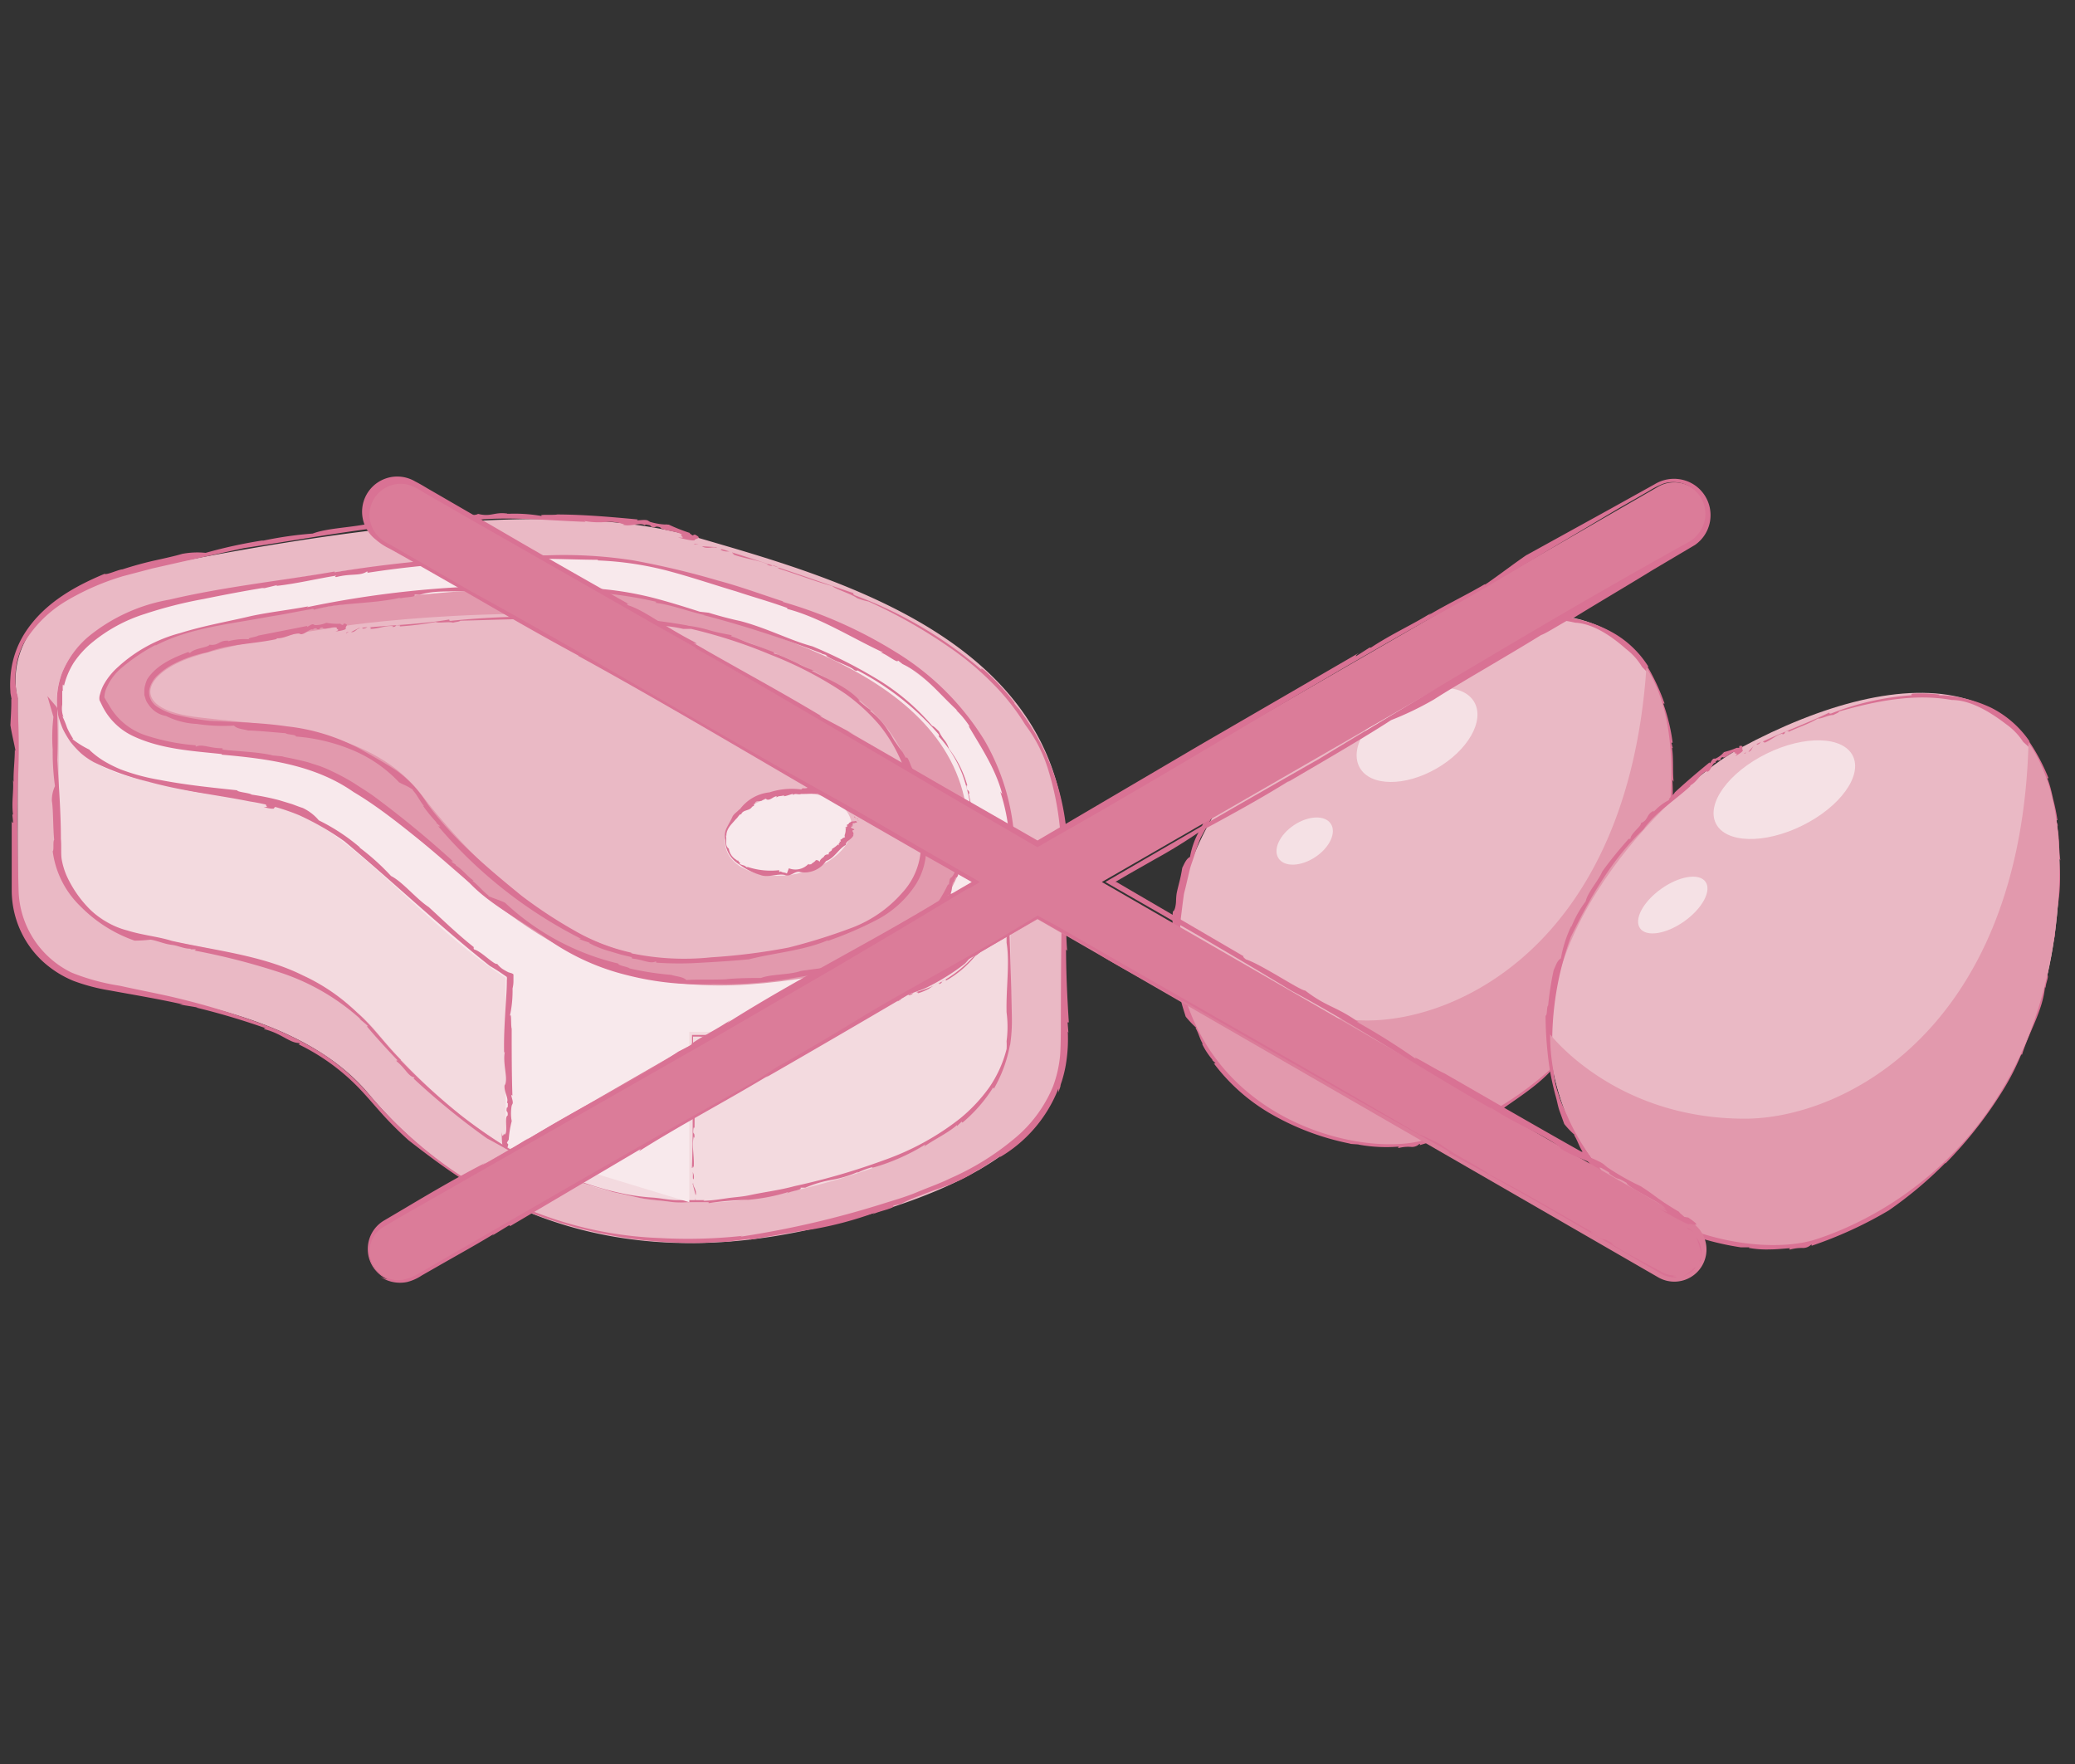 <svg id="Layer_1" data-name="Layer 1" xmlns="http://www.w3.org/2000/svg" viewBox="0 0 200 170"><rect x="0" y="0" width="200" height="170" fill="#333333" stroke="none"/><defs><style>.cls-1{fill:#eab9c5;}.cls-2{fill:#d97294;}.cls-3{fill:#f3dadf;}.cls-4{fill:#f8e9ec;}.cls-5{fill:#e299ad;}.cls-6{fill:#f5e1e5;}.cls-7{fill:#db7c99;}</style></defs><title>Artboard 12</title><path class="cls-1" d="M67.05,51.76c-13.8-4-36.62-.28-52.42,2.88S1.7,67.28,1.7,67.28V86a9,9,0,0,0,6.73,8.62c4.89,1.44,19.94,2.2,27.12,10.82s20.87,17.9,42.7,13,24.42-12.64,24.42-18.1V84.23C104.21,62,80.84,55.79,67.05,51.76Z"/><polygon class="cls-2" points="66.86 52.41 66.98 52.48 67.34 52.48 66.86 52.41"/><path class="cls-2" d="M69.11,52.82c-.06,0,0-.06-.08-.09l-1.37-.09C68.19,53,68.76,52.6,69.11,52.82Z"/><path class="cls-2" d="M69.48,53a1.37,1.37,0,0,0,.85.13C70.12,53.14,69.41,52.78,69.48,53Z"/><path class="cls-2" d="M102.21,79.64l0-.15A.61.61,0,0,0,102.21,79.64Z"/><path class="cls-2" d="M102.75,91.5l.11.13c-.2-2.23,0-4.73-.09-7.08l0,.16a23.18,23.18,0,0,0-4.55-16.37c.06.07.11.07.17.14a5.83,5.83,0,0,1-.62-.68c0-.08.09,0,.16.12a22.56,22.56,0,0,0-3-3.28c-.27-.23-.43-.28-.33-.1a40.37,40.37,0,0,0-12.18-7.16c-.2-.11-.22-.18-.13-.21-3.81-1.29-7.76-2.7-11.69-3.92-.18,0,.38.2,0,.16,1.24.47,2.38.52,3.48,1l-.17,0c.81.31.23-.13,1.06.24.31.17-.12.07,0,.12,1.77.55,3.56,1.25,5.24,1.71.35.31,1.84.75,2.41,1.17a6.56,6.56,0,0,0,1.1.32,49.45,49.45,0,0,1,8.42,4.86,28.89,28.89,0,0,1,3.7,3.2,21.74,21.74,0,0,1,3,3.85,13.76,13.76,0,0,1,2.23,4.43,27.87,27.87,0,0,1,1.07,5.29s0,0,0,0a18.67,18.67,0,0,1,.15,4.35c0,.41.08.82.12,1.23-.13,4.33-.15,8.71-.16,13.11,0,1.1,0,2.21-.06,3.27a11.54,11.54,0,0,1-.69,3.13,12.89,12.89,0,0,1-3.8,5.1,25.63,25.63,0,0,1-6.09,3.76c-1.06.52-2.17.9-3.24,1.35s-2.19.76-3.29,1.11a91,91,0,0,1-13.69,3.17s-.07,0,.18-.08a48.56,48.56,0,0,1-8,.21l0,0a36.61,36.61,0,0,1-9.85-1.73,45.12,45.12,0,0,1-9-4.07,41.35,41.35,0,0,1-9.06-7.94,21.35,21.35,0,0,0-4.72-4.12,31.13,31.13,0,0,0-5.56-2.73l0,0A72.8,72.8,0,0,0,16.27,96c-1.57-.35-3.15-.65-4.72-1a20.86,20.86,0,0,1-4.63-1.26,9.07,9.07,0,0,1-5.13-8c-.09-3.45-.17-6.91-.07-10.29a66.15,66.15,0,0,0,0-6.89l0-.9c0-.14,0-.3,0-.43s-.07-.29-.1-.43a7.33,7.33,0,0,1-.13-1.74A7.15,7.15,0,0,1,2.29,62a11.78,11.78,0,0,1,4.19-4.14,24.24,24.24,0,0,1,5.4-2.34l2.86-.75,2.92-.66,5.87-1.29c7.35-1.11,14.68-2.56,21.92-2.66,3.4-.43,7.19,0,11,.13l-.13-.08a8,8,0,0,0,2.13.09,4.13,4.13,0,0,1,1.74.25H60c.69.26,1.72-.24,2.13.07l.12-.07c.87.12.09.12.75.27.25,0,.12-.15.64,0,.05.34,2.12.38,2.08.8-.46-.12.68.33-.37.16.28.11,1.69.44,1.61.24.17-.14.77-.14,0-.51l-.21.09c-.26-.2-.21-.12-.29-.25a17.3,17.3,0,0,1-2-.79s0,0,0,0a6.28,6.28,0,0,1-1.82-.27l-.16-.1c-.25-.21-1.37.08-1-.13-2.38-.22-5.1-.47-7.76-.48-.37.09-2-.05-1.45.16a15,15,0,0,0-3.37-.22s0-.05.17,0c-1.44-.25-1.68.34-3,0-.19.24-2.42.07-3.15.43-.17,0-.23-.09-.17-.14-2.39.18-5,.37-7,.61-1.7.42-4.18.45-5.61,1a36.57,36.57,0,0,0-4.9.71l.16-.06a46.32,46.32,0,0,0-5.58,1.21,7.83,7.83,0,0,0-2.27.1c-.63.19-1.58.4-2.62.63s-2.18.55-3.13.86c-.33,0-1.56.58-1.72.43C7.37,56.43,4.44,58,2.57,60.74A9,9,0,0,0,1,65.38a8.56,8.56,0,0,0,0,1.24c0,.21.05.41.09.63s0,.07,0,.15v.29c0,.76-.06,1.52-.09,2.26l0-.09c.11.77.34,1.65.48,2.43,0,.08-.05.07-.05-.09,0,1.08-.15,2.09-.12,3.16,0,0,0,0-.06-.18.09,1-.15,2.09,0,3.29l-.06.06.08.76c-.07,0-.16-.05-.14-.45,0,2.32,0,4.65,0,7A9.36,9.36,0,0,0,4,92.54a10,10,0,0,0,3.11,2,18.64,18.64,0,0,0,3.52.92c2.35.43,4.7.82,7,1.34l-.35,0,1.81.3s-.1,0-.19,0a69.08,69.08,0,0,1,6.73,2s-.36,0-.08.1c1.64.44,2.35,1.3,3.28,1.32.06.06.06.15-.1.1a20.54,20.54,0,0,1,5.69,4.06c.82.83,1.6,1.77,2.4,2.66s1.67,1.75,2.56,2.55c3.14,2.44,6.75,5.14,10.66,6.55l0,0a44.18,44.18,0,0,0,16.08,3.34,27.18,27.18,0,0,0,3.07-.09c.48,0,1,0,1.46-.1l1.6-.2.07.08c1.92-.32,3.91-.7,6-1a35.27,35.27,0,0,0,6-1.6l-.24.18c.56-.33,2.37-.64,2-.86l.71-.15a14.44,14.44,0,0,1,1.83-.79c.6-.24,1.2-.47,1.83-.69l1-.35,1-.44a12.45,12.45,0,0,0,2-1.15l-.15.17c.75-.5,1.62-1.06,2.18-1.42-.08.07,0,.06-.19.2a13.27,13.27,0,0,0,5.72-6.65l0,.36.2-.57c0-.2.12-.42.18-.66a11.83,11.83,0,0,0,.35-1.5,14.83,14.83,0,0,0,.18-3.14l.06.12-.08-1,.12,0C102.87,96.19,102.76,93.89,102.75,91.5Z"/><path class="cls-2" d="M98,67.92v0C98,68,98,68,98,67.92Z"/><path class="cls-2" d="M64.08,50.48l.3.08A1,1,0,0,0,64.08,50.48Z"/><path class="cls-3" d="M26.53,77.58C17,75,8.23,76.55,5.66,69.08V82.22c0,2.84,2.83,6.44,7.21,7.73s17,1.81,23.45,9.54S55.9,119.33,75.49,115s21.9-11.34,21.9-16.24V84.28a14,14,0,0,1-11.6,11.6"/><polygon class="cls-2" points="85.92 96.53 86.02 96.55 86.22 96.39 85.92 96.53"/><path class="cls-2" d="M87.32,96s0,0-.09,0l-.77.5C86.88,96.46,87,95.9,87.32,96Z"/><path class="cls-2" d="M87.58,95.91a.54.54,0,0,0,.49-.28C88,95.79,87.46,95.8,87.58,95.91Z"/><path class="cls-2" d="M97,97.51v-.1A.22.22,0,0,0,97,97.51Z"/><path class="cls-2" d="M95.73,104.8l.06.13a13.14,13.14,0,0,0,1.56-4.25l0,.1A15.75,15.75,0,0,0,97.53,98l-.06-2.74c-.06-1.82-.11-3.64-.17-5.52,0,.06,0,.08.06.14a2.21,2.21,0,0,1-.1-.59c0-.05,0,.06.06.12.19-.79-.11-2.33,0-2.83,0-.22-.1-.32-.15-.2,0-.67,0-1.35,0-2.07l.45,0A15.37,15.37,0,0,1,95,90.92c-.11.1-.17.09-.19,0a11.57,11.57,0,0,1-6.45,4.67c-.07.11.29,0,.07.15a5.47,5.47,0,0,0,1.13-.47,3.93,3.93,0,0,1,1-.53l-.06.11c.54-.22,0-.22.59-.41.23-.08,0,.11.1.06A9.94,9.94,0,0,0,94,92.13a2,2,0,0,0,.62-.55,3.68,3.68,0,0,1,.66-.69,1.76,1.76,0,0,0,.31-.72,13.47,13.47,0,0,0,2.31-5.84l-.94,0c0,2.16.06,4.34.06,6.52.32,2-.06,4.36,0,6.72,0,0,0,0,0,0a10.73,10.73,0,0,1,0,2.77,6.43,6.43,0,0,1,0,.76,11.55,11.55,0,0,1-1.66,3.68,15.69,15.69,0,0,1-2.81,3,25.52,25.52,0,0,1-7.27,4,65.31,65.31,0,0,1-8.7,2.53c-1.43.39-2.87.56-4.32.87-.72.16-1.47.19-2.21.3s-1.5.23-2.27.24c0,0,0,0,.12-.06-.89,0-1.74,0-2.57,0s-1.64-.2-2.48-.25v0c-4.17-.27-8.41-2-12-3.67a50,50,0,0,1-6.41-4.24,59.59,59.59,0,0,1-5.85-5.35l.06,0c-1.49-1.45-2.64-3.17-4.2-4.53A18.6,18.6,0,0,0,29.19,94c-3.89-1.94-8.46-2.39-12.64-3.33-1.28-.41-2.82-.54-4.28-1a7.93,7.93,0,0,1-3.68-2.11,11.11,11.11,0,0,1-2.14-3.1,6.89,6.89,0,0,1-.52-1.75c-.06-.59,0-1.24-.06-1.87,0-2.53-.2-5.06-.35-7.63.06-1.4.05-2.81,0-4.21v-.62l.22.59A8.28,8.28,0,0,0,8.61,72.9,15.85,15.85,0,0,0,12.94,75c2.14.33,4.44,1.14,6.85,1.44l-.08-.09c.82.36,2,0,2.44.42h-.09c.42.25,1.13-.23,1.36,0l.09-.07c.55.09,0,.11.46.23.16,0,.09-.14.41,0,0,.36,1.35.24,1.29.64-.29-.07.43.27-.25.19.17.09,1.08.29,1,.1.12-.15.52-.22,0-.49l-.15.1c-.15-.18-.12-.1-.17-.22a6,6,0,0,1-1.27-.61s0,0,0,0a2.57,2.57,0,0,1-1.15-.2l-.1-.09c-.14-.2-.89.13-.62-.09l-4.88-.72c-.25.06-1.27-.21-.93,0A7,7,0,0,0,15.14,75s0,0,.12,0c-.82-.46-1.09,0-1.82-.48-.19.21-1.42-.45-1.94-.35-.07-.09-.09-.15,0-.18A8.85,8.85,0,0,1,8,71.67c-.94-.55-1.26-2-1.87-2.75L4.57,67.09l.58,2h0a16.73,16.73,0,0,0-.07,3.15l0-.11a23.94,23.94,0,0,0,.22,3.63A3.21,3.21,0,0,0,5,77.19c.14.82.1,2.49.22,3.74-.14.2,0,1-.14,1.11a9,9,0,0,0,2.71,5.34,13.6,13.6,0,0,0,5.18,3.27h-.06a13,13,0,0,0,1.65-.1s0,0-.07,0c.68.11,1.28.4,2,.5,0,0,0,0-.12,0,.65,0,1.28.39,2,.38l0,.06.49,0c0,.06-.06.15-.31.08a64.81,64.81,0,0,1,8.59,2.2,21.6,21.6,0,0,1,7.66,4.49l-.2-.1a10.14,10.14,0,0,1,.88.74s-.08,0-.13,0c.93,1.11,2,2.27,3,3.32,0,0-.22-.1-.11.07.86.69,1.07,1.41,1.7,1.55,0,0,0,.13-.11.07a69.69,69.69,0,0,0,7.11,5.8c2.25,1.18,4.63,2.76,7.16,3.54l0,.06c.82.24,1.62.57,2.45.82s1.68.5,2.52.75l2.6.57c.87.17,1.76.23,2.63.33a9.53,9.53,0,0,0,2,.09h2l0,.08a29.67,29.67,0,0,1,3.83-.32,19.1,19.1,0,0,0,3.86-.75l-.15.15c.35-.27,1.53-.32,1.32-.57l.46,0a11.13,11.13,0,0,1,2.41-.73,11.17,11.17,0,0,0,2.69-.8l-.11.11a7.94,7.94,0,0,1,1.55-.58c-.06,0,0,0-.14.11a20.74,20.74,0,0,0,5.18-2.27l-.13.21c.73-.56,2.25-1.28,3.17-2.08l0,.1c.14-.15.3-.28.44-.43l.09.09A14.61,14.61,0,0,0,95.73,104.8Z"/><path class="cls-2" d="M97.32,89.38v0S97.33,89.43,97.32,89.38Z"/><path class="cls-2" d="M24.7,76.56l.18.06S24.76,76.58,24.7,76.56Z"/><path class="cls-4" d="M48.74,110.48V94.24h0c-8.61-5.61-15-14.7-22.2-16.66C17,75,8.23,76.55,5.66,69.08c0,0-2.58-8.5,11.59-11.34s35.82-6.18,48.19-2.57,33.33,9.18,32,29.11a14,14,0,0,1-11.6,11.6c-7.91,1.54-12.07,3.81-19.4,3.55v16.43"/><polygon class="cls-2" points="67.06 115.86 67.09 115.75 66.99 115.46 67.06 115.86"/><path class="cls-2" d="M66.83,114c0,.05,0,0-.07.08l.29,1.12C67.22,114.66,66.71,114.29,66.83,114Z"/><path class="cls-2" d="M66.86,113.63a.94.94,0,0,0-.12-.71C66.85,113.07,66.71,113.72,66.86,113.63Z"/><path class="cls-2" d="M89.84,95l-.11.07C89.79,95,89.83,95,89.84,95Z"/><path class="cls-2" d="M96.35,87.58l-.06-.13A12.33,12.33,0,0,1,93,92.25a.41.41,0,0,0,.07-.11,15.49,15.49,0,0,1-6.26,3.4c-1.14.34-2.32.56-3.48.87s-2.34.62-3.52,1c.07,0,.09-.07.16-.1a3.89,3.89,0,0,1-.72.3c-.07,0,.06-.07.14-.11-1,.1-2.93.91-3.6.93-.28.08-.39.19-.22.21a36.82,36.82,0,0,1-5.88,1c-.5,0-1,.08-1.52.1l-.76,0h-.56s-.16,0-.15,0v.2l0,.61c0,.5,0,1,0,1.49,0,.19-.08.22-.14.17a101.42,101.42,0,0,1,.13,10.33c.08.14.08-.35.17,0,.09-1.11-.2-2,0-3l.07.13c.05-.73-.19-.15-.09-.91.06-.3.09.08.1-.06a44,44,0,0,0-.15-4.63c.17-.37,0-1.67.17-2.25a3.7,3.7,0,0,0-.16-.95v-.84s0-.12,0-.13h.58a4.51,4.51,0,0,0,.52,0l1,0a29.19,29.19,0,0,0,4.16-.52c2.75-.53,5.41-1.38,8.1-2.06a20.68,20.68,0,0,1,4.07-1c.73-.12,1.5-.31,2.26-.48.38-.1.74-.25,1.12-.38a7,7,0,0,0,1.08-.48s0,0,0,0A21.08,21.08,0,0,0,93,92.87a6.4,6.4,0,0,0,.67-.81,13.49,13.49,0,0,0,3.17-4.52,15.18,15.18,0,0,0,.84-2.68,7.55,7.55,0,0,0,.13-1.41c0-.47,0-.93,0-1.4a21.68,21.68,0,0,0-2.92-10.7,25.84,25.84,0,0,0-8.57-8.52A43.22,43.22,0,0,0,75.44,58s0-.06.17,0c-2.24-.73-4.26-1.48-6.4-2.05l0,0A79.18,79.18,0,0,0,61,54a43.36,43.36,0,0,0-8.28-.48,126.22,126.22,0,0,0-20.46,1.63v-.07c-5.37.92-10.63,1.46-15.94,2.71a16.9,16.9,0,0,0-7.77,3.54A9.07,9.07,0,0,0,6,64.8,7.69,7.69,0,0,0,5.62,69a10.34,10.34,0,0,0,.45,1.28,9.89,9.89,0,0,0,.74,1.24,9.54,9.54,0,0,0,1,1.08,7.29,7.29,0,0,0,1.23.85,25,25,0,0,0,5.24,1.88c3.26.91,6.57,1.26,9.81,1.91a20.66,20.66,0,0,1,4.76,1.33,26.65,26.65,0,0,1,4.35,2.51c4.78,4,9.28,8.27,14,12,.31.18.62.37.92.57l.47.32.26.18a1.05,1.05,0,0,1,0,.31c0,.78-.05,1.51-.1,2.29-.09,1.54-.2,3.12-.16,4.71l.07-.11c-.23,1.14.33,2.54,0,3.25v-.12c-.18.6.42,1.4.2,1.76l.09.1c0,.73-.1.09-.13.65,0,.21.16.08.11.52-.36.1.08,1.79-.33,1.84,0-.4-.16.63-.24-.27,0,.26,0,1.48.15,1.37.18.11.34.58.48-.16l-.13-.15c.13-.25.07-.19.17-.28a9.8,9.8,0,0,1,.29-1.8s0,0,0,0a4.31,4.31,0,0,1,0-1.51l.07-.15c.16-.23-.3-1.1,0-.81-.07-2-.07-4.24-.07-6.45-.1-.31,0-1.69-.18-1.2a11.41,11.41,0,0,0,.26-2.81s0,0,0,.14a3,3,0,0,0,.09-.78q0-.28,0-.54c0-.1-.09-.1-.16-.15L49,93.7a6.13,6.13,0,0,1-.58-.33,2.43,2.43,0,0,1-.5-.48c-.3.12-1.55-1.24-2.22-1.39-.07-.13-.08-.2,0-.2-1.56-1.22-3.13-2.75-4.37-3.88-1.22-.8-2.51-2.43-3.64-3a22.58,22.58,0,0,0-3.09-2.78l.13.06a18.87,18.87,0,0,0-4-2.64,4.53,4.53,0,0,0-1.56-1.2c-.27-.08-.6-.21-1-.36l-1.25-.38a23.25,23.25,0,0,0-2.66-.54c-.22-.18-1.36-.23-1.41-.42-2.32-.25-4.9-.5-7.46-1a19.91,19.91,0,0,1-3.73-1A12.28,12.28,0,0,1,10,73.33a8.26,8.26,0,0,1-1.38-1.06l.05,0A8.7,8.7,0,0,1,7,71.24c0-.07,0-.08.08,0a7.22,7.22,0,0,1-.62-1.12A9,9,0,0,0,6,69s0,0,.12.12A2.36,2.36,0,0,1,6,67.9c0-.42,0-.86,0-1.33l.06,0a2.88,2.88,0,0,1,0-.59c.05,0,.14.07.05.37a7.57,7.57,0,0,1,1-2.49,9.13,9.13,0,0,1,1.84-2,15.05,15.05,0,0,1,5-2.69,41.51,41.51,0,0,1,5.71-1.45c1.95-.4,3.9-.77,5.86-1.09l-.27.11,1.49-.36s-.07.06-.14.09c2-.22,3.94-.7,5.83-1,0,0-.28.14,0,.14,1.38-.36,2.28-.08,2.93-.53.07,0,.13.08,0,.13a95.72,95.72,0,0,1,11.87-1.09c3.28-.47,7-.19,10.4-.17l0,.06a31.45,31.45,0,0,1,6.73,1c2.23.59,4.44,1.34,6.65,2,1.81.6,3.07.93,4.87,1.58l0,.09c3.16.83,6.19,2.78,9.24,4.2l-.26,0c.54.11,1.69,1.12,1.69.77L87,64c2.11,1,3.26,2.6,5.31,4.51l-.18-.1a8.24,8.24,0,0,1,1.38,1.68c0-.07,0,0-.17-.15,1.17,2,2.64,4.17,3.26,6.59l-.19-.24a18.08,18.08,0,0,1,.89,4.83L97.26,81l.11.79-.12,0c0,.51,0,1,0,1.5a8.82,8.82,0,0,1-.08,1.46A13.29,13.29,0,0,1,96.35,87.58Z"/><path class="cls-2" d="M79.42,97.46h0C79.5,97.44,79.47,97.45,79.42,97.46Z"/><path class="cls-2" d="M49.3,107.84l0,.25A.83.83,0,0,0,49.3,107.84Z"/><path class="cls-5" d="M93.27,81.71S90.8,91.89,81.67,93.55s-16,2.46-24.81-1C45.64,88.12,37.6,75.79,29.36,73.72S12,73.28,9.78,67.28c0,0-.12-5,12.13-7.24s30.94-5,41.63-2.07S94.46,65.69,93.27,81.71Z"/><polygon class="cls-2" points="93.93 81.76 93.97 81.66 93.88 81.41 93.93 81.76"/><path class="cls-2" d="M93.75,80.12s0,0-.07.07l.27,1C94.13,80.72,93.65,80.4,93.75,80.12Z"/><path class="cls-2" d="M93.77,79.84a.73.73,0,0,0-.15-.6C93.73,79.36,93.62,79.92,93.77,79.84Z"/><path class="cls-2" d="M71.37,59.76l.11,0Z"/><path class="cls-2" d="M63.28,58l-.12.09c1.55.19,3.18.84,4.77,1.19h-.12A102.21,102.21,0,0,1,79.27,63c-.06,0-.09,0-.16,0a2.29,2.29,0,0,1,.62.17s-.07,0-.14,0c.71.52,2.34,1,2.75,1.41.22.1.36.09.26,0a26.65,26.65,0,0,1,7.86,6.17c.08.14.06.2,0,.2a11.33,11.33,0,0,1,2.31,3.71A15.43,15.43,0,0,1,93.67,79c.08.1.07-.31.16,0a22.87,22.87,0,0,0-.48-2.56l.1.09c-.1-.63-.19-.08-.29-.73,0-.27.11,0,.08-.09a10.36,10.36,0,0,0-1.78-3.56,2.39,2.39,0,0,0-.41-.8,4.08,4.08,0,0,1-.55-.87c-.26-.24-.48-.5-.65-.53a21.61,21.61,0,0,0-5.3-4.5,46.81,46.81,0,0,0-6.24-3.16c-2.12-.56-4.44-1.79-7-2.45,0,0,0,0,0,0-.82-.17-2-.48-3-.79l-.86-.1c-1.43-.46-2.87-.91-4.35-1.3a31.92,31.92,0,0,0-4.53-.83,74.75,74.75,0,0,0-9.22-.38,98.17,98.17,0,0,0-19.72,2.07s-.06,0,.11-.08c-1.92.36-3.69.55-5.5.93v0c-2.22.53-4.58.93-6.84,1.64a14.23,14.23,0,0,0-6.06,3.31,6.56,6.56,0,0,0-1.3,1.6,4.11,4.11,0,0,0-.4,1,1.19,1.19,0,0,0-.05.57l.24.49a6.29,6.29,0,0,0,3.07,3c2.67,1.24,5.67,1.4,8.47,1.7l0,.06c4.49.39,9,1,12.71,3.6C36.06,77.5,38,79,39.82,80.46s3.71,3.05,5.44,4.63c2,2.14,5.47,3.91,7.66,5.51A22.73,22.73,0,0,0,60.53,94a28.37,28.37,0,0,0,8.27.83,36.57,36.57,0,0,0,7.68-.58l3.76-.63a26.09,26.09,0,0,0,3.68-.76c.26-.13.54-.26.81-.37s.53-.3.81-.44a17.86,17.86,0,0,0,1.63-.93,11.4,11.4,0,0,0,2.89-2.66l-.12,0c.8-.6.94-1.91,1.53-2.24l0,.1c.42-.35.18-1.23.51-1.4l0-.11c.23-.56.12,0,.35-.43.06-.16-.12-.12.07-.44.38.07.47-1.4.85-1.31-.11.32.32-.46.15.29.13-.19.41-1.2.21-1.16-.16-.13-.22-.55-.51,0l.1.15c-.19.16-.11.13-.23.18-.25.75-.48.78-.76,1.28,0,0,0,0,0,0a2.34,2.34,0,0,1-.45,1.14l-.11.08c-.21.11-.14.94-.26.61a15.67,15.67,0,0,1-3,4.26c-.07.27-1,.9-.58.8a13.28,13.28,0,0,0-2,1.14s0,0,.08-.09a1.83,1.83,0,0,0-.91.47,1.11,1.11,0,0,1-.9.34c0,.14-.4.27-.82.42a3,3,0,0,0-1.12.42c-.12,0-.16-.07-.14-.12-1.58.33-3.43.53-4.8.73-1.15.4-2.86.29-3.85.68-.85,0-2.22,0-3.39.12l.12,0c-1.33.07-3,0-3.91.08-.36-.33-.93-.33-1.48-.5a28.29,28.29,0,0,1-4-.62c-.17-.17-1.09-.26-1.1-.47A24.1,24.1,0,0,1,48.68,87l0,0c-.48-.24-1.11-.42-1.62-.65,0,0,0-.07.08,0-.6-.45-1-1-1.62-1.48,0,0,0,0,.14,0-.59-.38-1-1-1.73-1.48v-.06l-.44-.3c.05,0,.13-.1.32.11a97.45,97.45,0,0,0-7.57-6.25c-.66-.5-1.39-.93-2.08-1.39A20.63,20.63,0,0,0,32,74.33a12.1,12.1,0,0,0-1.17-.5l-1.21-.39c-.82-.2-1.63-.39-2.45-.53h.25l-1.29-.12s.08,0,.14,0c-1.61-.36-3.33-.36-4.9-.56,0,0,.25-.07,0-.12-1.19,0-1.85-.44-2.48-.16-.05,0-.08-.1.05-.12a20.41,20.41,0,0,1-4.79-.93A6.31,6.31,0,0,1,10.53,68l-.26-.42c-.08-.15-.18-.3-.21-.38a2.41,2.41,0,0,1,.21-.9,5.3,5.3,0,0,1,1.2-1.72A17.86,17.86,0,0,1,15,62.15v.06c3.3-1.73,7.3-2.08,11-2.79,1.58-.24,2.62-.49,4.2-.74l.06.08c2.61-.72,5.63-.53,8.38-1.17l-.18.13c.41-.22,1.69-.12,1.49-.4l.51,0c1.86-.56,3.47-.13,5.78-.52l-.15.08A10,10,0,0,1,48,56.8c-.07,0,0,0-.19.06,1.95.18,4.11-.13,6.17-.07l-.24.12a10.61,10.61,0,0,1,1.94,0c.74,0,1.52.12,2.17.16l-.09,0,.67,0v.13A39.32,39.32,0,0,1,63.28,58Z"/><path class="cls-2" d="M79.59,63.18h0S79.54,63.17,79.59,63.18Z"/><path class="cls-2" d="M92,83.57l.1-.18S92.06,83.51,92,83.57Z"/><path class="cls-1" d="M33.23,60.32s-10,1.43-14.69,3-6.07,4.86,0,5.73,16.77.63,22,7.44,14.63,16.17,25.34,16S90.1,89.42,89,80.4,85.25,67,72.61,62.1,36.7,59.77,33.23,60.32Z"/><polygon class="cls-2" points="33.33 60.98 33.42 61.01 33.61 60.87 33.33 60.98"/><path class="cls-2" d="M34.68,60.57s0,0-.07-.06l-.77.4C34.22,61,34.43,60.49,34.68,60.57Z"/><path class="cls-2" d="M34.93,60.57a.58.58,0,0,0,.51-.18C35.34,60.51,34.84,60.43,34.93,60.57Z"/><path class="cls-2" d="M63.12,60.3H63A.16.16,0,0,0,63.12,60.3Z"/><path class="cls-2" d="M70.44,61.3l.11-.08c-.69-.13-1.41-.26-2.13-.47a12.82,12.82,0,0,0-2.18-.46l.1,0a59.09,59.09,0,0,0-10.76-.92c.06,0,.08,0,.14-.05a2.2,2.2,0,0,1-.58.08s.06-.05.12-.06c-.77-.2-2.28.06-2.76-.09-.22,0-.32.09-.19.15-2.88,0-6,.13-8.86.43-.15,0-.17-.06-.14-.13-2.48.43-5.09.52-7.64.75-.09.09.27,0,0,.16.82,0,1.47-.35,2.23-.27l-.09.08c.54,0,.09-.2.66-.15.23,0,0,.1.06.1A31.34,31.34,0,0,0,42,59.94c.27.15,1.23-.06,1.67.07.29-.09.59-.08.7-.19,4-.1,8.15-.3,12.27-.09a13,13,0,0,1,3.14.12c1.1.12,2.23.31,3.37.42,0,0,0,0,0,0a13.48,13.48,0,0,1,2.71.34h.76a48.26,48.26,0,0,1,7.69,2.5,36.54,36.54,0,0,1,7.2,3.77,18.69,18.69,0,0,1,3.26,3,15,15,0,0,1,2.15,3.62,24.1,24.1,0,0,1,1.22,4.06c.15.71.3,1.42.42,2.14a11.48,11.48,0,0,1,.26,2.17s-.05,0-.06-.12a6.76,6.76,0,0,1-1.81,4.3l0,0a12.16,12.16,0,0,1-5,3.42A56,56,0,0,1,76,91.32a59.58,59.58,0,0,1-7.46.94,25,25,0,0,1-7.69-.39l0-.06a19.07,19.07,0,0,1-5.57-2.18,44.84,44.84,0,0,1-5-3.3c-3.2-2.61-6.62-5.46-9.1-8.88a11.12,11.12,0,0,0-2.9-3.14c-1.24-.83-2.51-1.52-3.57-2.13A19.36,19.36,0,0,0,27.66,70c-2.46-.36-4.93-.41-7.45-.53a26.67,26.67,0,0,1-3.42-.62,5.53,5.53,0,0,1-1.61-.72,1.69,1.69,0,0,1-.81-1.58A2.67,2.67,0,0,1,15.28,65a6.35,6.35,0,0,1,1.43-1A12,12,0,0,1,20,62.86c2-.8,4.41-.78,6.71-1.28l-.1-.07c.87.08,1.8-.66,2.38-.4l-.08,0c.47.1.95-.59,1.26-.43l.06-.09c.53-.12.08.08.5.05.15,0,0-.17.36-.17.13.34,1.31-.28,1.41.11-.3,0,.48.09-.17.27.2,0,1.09-.14,1-.3s.38-.4-.19-.46l-.09.15c-.21-.1-.15,0-.23-.13a6.06,6.06,0,0,1-1.37-.09s0,0,0,0a2.58,2.58,0,0,1-1.11.22l-.12-.06c-.2-.12-.77.44-.59.14l-4.73.93c-.2.15-1.24.24-.84.36a6,6,0,0,0-2.11.2s0,0,.09-.06c-.93-.08-.95.51-1.85.38-.06.26-1.5.34-1.86.79-.11,0-.16,0-.14-.1-1.44.54-3.1,1.24-4,2.64A3,3,0,0,0,14,66a2.08,2.08,0,0,0-.09.63c0,.11,0,.23,0,.34l.1.33a1.65,1.65,0,0,0,.3.59A2.53,2.53,0,0,0,16,69a7.41,7.41,0,0,0,3.1.77l-.11,0a17.37,17.37,0,0,0,3.56.16c.33.33.85.32,1.36.47.81,0,2.41.17,3.62.26.16.16,1,.11,1,.32a17.55,17.55,0,0,1,5.35,1.27,13,13,0,0,1,4.58,3.14l0,0a7.19,7.19,0,0,0,.68.33,7.33,7.33,0,0,1,.67.39s0,.06-.07,0c.46.46.7,1.07,1.14,1.59,0,0,0,0-.12-.06a14.52,14.52,0,0,0,1.3,1.6l0,.07.37.32c-.06,0-.15.08-.3-.13A44.29,44.29,0,0,0,56,90.47l-.23,0a11.25,11.25,0,0,0,1.11.39s-.08,0-.14,0a9.69,9.69,0,0,0,2.09.83l1.07.32,1.07.25s-.24,0,0,.12c1.07.11,1.67.54,2.25.27,0,0,.07.11,0,.12a32.19,32.19,0,0,0,4.5,0c1.49-.08,3-.18,4.47-.32,2.41-.62,5.2-.82,7.59-1.83v.06a35.43,35.43,0,0,0,4.67-2,10,10,0,0,0,3.83-3.46,6.64,6.64,0,0,0,1-3.68l.08,0c-.08-.6-.17-1.22-.25-1.84s-.15-1.26-.23-1.9a10.74,10.74,0,0,0-1-3.7l.17.13c-.3-.31-.51-1.46-.74-1.19L87,72.49c-.27-.34-.49-.68-.72-1s-.39-.7-.63-1a6.94,6.94,0,0,0-1.81-2l.15,0a13.74,13.74,0,0,1-1.25-1,.73.73,0,0,1,.17.07c-1.2-1.35-3.07-2.08-4.69-2.93l.25,0a11.21,11.21,0,0,1-1.6-.71c-.6-.28-1.24-.58-1.78-.79l.08,0-.57-.15,0-.12c-.71-.28-1.4-.54-2.1-.78S71.15,61.53,70.44,61.3Z"/><path class="cls-2" d="M55.26,59.32h0S55.3,59.32,55.26,59.32Z"/><path class="cls-2" d="M31.2,60.06h.19S31.26,60.05,31.2,60.06Z"/><ellipse class="cls-4" cx="76" cy="80.4" rx="6.18" ry="3.88" transform="translate(-14.07 16.16) rotate(-11.11)"/><polygon class="cls-2" points="82.73 79.08 82.76 79.06 82.64 79.03 82.73 79.08"/><path class="cls-2" d="M82.42,78.83s0,0-.06,0a2.07,2.07,0,0,1,.33.1C82.83,78.84,82.32,78.91,82.42,78.83Z"/><path class="cls-2" d="M82.43,78.77c0-.09-.09-.07-.14-.07C82.4,78.69,82.29,78.84,82.43,78.77Z"/><path class="cls-2" d="M77.8,76h0S77.81,76,77.8,76Z"/><path class="cls-2" d="M76.43,76.51v.11c.23-.21.52,0,.78-.1l0,0c.66,0,1.29-.06,2,0l0,0s.09-.09.12-.07,0,0,0,.05c.08.21.43,0,.47.18a.13.13,0,0,0,.09-.13,9.34,9.34,0,0,1,1.6.66s0,.08-.07.12a1.46,1.46,0,0,1,1,1.19c.08,0,0-.08.15-.06,0-.21-.3-.23-.26-.43l.08,0c0-.13-.18.08-.16-.07s.08,0,.08-.07c-.16-.2-.29-.44-.58-.49.08-.15-.19-.17-.15-.35-.09,0-.13-.05-.21,0a4.92,4.92,0,0,0-2.23-1c-.42.22-.79-.21-1.25-.15v0a.91.91,0,0,1-.52.06l-.14.12a6.94,6.94,0,0,0-3.06.28,4.08,4.08,0,0,0-2.89,1.68s0,0,0-.06c-.21.26-.51.41-.67.7l0,0c-.16.38-.38.72-.56,1.09a1.63,1.63,0,0,0-.13,1.18,2.45,2.45,0,0,0,.36,1.37,2.79,2.79,0,0,0,1,1l0,0a6.34,6.34,0,0,0,2,1c.77.3,1.61-.16,2.36,0,.52.26,1-.47,1.52-.27a2.51,2.51,0,0,0,2.46-1.07c.83-.3,1.17-1.14,1.9-1.55,0-.42.67-.55.75-1h-.08c.27-.11-.26-.41.11-.44h0c.19-.07-.4-.22-.19-.25l-.09,0c0-.09.1,0,.14-.08s-.16,0-.11-.07c.36,0-.1-.22.3-.27,0,.06.15-.12.25,0,0,0,0-.24-.18-.19s-.35,0-.47.11H82l-.16.06c0,.12-.19.16-.26.24h0c.17,0,.07.12,0,.16h-.08c-.15,0,.3.14,0,.09a1.42,1.42,0,0,1-.1.72c.09.07-.09.18.11.21a.37.37,0,0,0-.39.17s0,0,0,0c-.31,0,.14.28-.23.2.2.16-.2.14,0,.38a.38.38,0,0,1-.12-.09,3,3,0,0,1-.57.43c0,.29-.38.2-.32.53-.14,0-.38,0-.47.23v0c-.16.13-.37.25-.41.49-.19-.23-.24-.13-.36-.18-.07.17-.33.26-.49.44-.08-.12-.14.11-.22-.07a1.73,1.73,0,0,1-1.89.43v0c-.06.12-.13.36-.2.5s0,0,0,0-.24-.13-.35-.08a.13.13,0,0,1,0-.06c-.1.09-.23-.15-.35,0v0L75.1,84c0-.06,0-.16,0-.14a7.08,7.08,0,0,1-3-.3l.06,0-.23,0s0,0,0,0c-.17-.21-.49-.17-.67-.34,0,0,.09,0,.08-.1-.25,0-.07-.34-.37-.12a.16.16,0,0,1,.09-.09,1.5,1.5,0,0,1-.81-1.12c-.43-.32-.15-.81-.29-1.27l.06,0c-.05-.65.52-1.1.89-1.56.19-.16.26-.34.46-.51l.06.06c.15-.53.87-.31,1.09-.82l0,.12c0-.19.27-.08.11-.33l.11,0c.12-.49.58-.09.84-.45v.07c.08-.08.18-.16.27-.13s0,0,0,.06c.38.16.62-.24,1-.3v.14c.12-.19.44-.12.63-.21v.06l.09-.1,0,.12C75.92,76.68,76.16,76.56,76.43,76.51Z"/><path class="cls-2" d="M79.22,76.62h0Z"/><path class="cls-2" d="M81.55,79.59s0,0,0,0S81.55,79.59,81.55,79.59Z"/><path class="cls-1" d="M132.1,63.65c-5.74,2.82-21.11,16.09-18.41,30.26s17.46,17.61,23.44,16c6.83-1.91,21.56-9.24,23.76-31.43S147.39,56.15,132.1,63.65Z"/><polygon class="cls-2" points="132.4 64.25 132.48 64.25 132.6 64.08 132.4 64.25"/><path class="cls-2" d="M133.41,63.51s0,0-.08,0l-.52.58C133.17,64.06,133.17,63.5,133.41,63.51Z"/><path class="cls-2" d="M133.62,63.45a.47.47,0,0,0,.37-.3C134,63.29,133.5,63.33,133.62,63.45Z"/><path class="cls-2" d="M156.74,62.55l-.07,0S156.72,62.55,156.74,62.55Z"/><path class="cls-2" d="M160.31,67.8l.13,0a21.23,21.23,0,0,0-1.63-3.54l.08,0A9.67,9.67,0,0,0,155.51,61,12.19,12.19,0,0,0,151,59.5c.05,0,.07,0,.13,0a2.86,2.86,0,0,1-.51,0s.05-.05.11-.05a15.35,15.35,0,0,0-2.42-.22c-.19,0-.27.1-.17.16a24.74,24.74,0,0,0-7.58,1.39c-.13,0-.16,0-.15-.1-2,.89-4.18,1.59-6.25,2.46,0,.1.24,0,.07.14.7-.2,1.13-.7,1.79-.81l-.05.1c.46-.13,0-.21.51-.31.21,0,0,.11.08.08.93-.39,1.93-.68,2.78-1.14.27.09,1-.31,1.43-.26.23-.13.49-.18.56-.31,3.39-.79,7-1.42,10.5-.62,1.71.09,3.46,1.26,4.89,2.53,0,0,0,0,0,0a6.09,6.09,0,0,1,1.55,1.73l.47.48a19.61,19.61,0,0,1,1.83,6.77,31.59,31.59,0,0,1-.12,7.14,55,55,0,0,1-4.12,14.82s-.06,0,0-.12a16.94,16.94,0,0,1-1,1.94c-.4.6-.79,1.19-1.15,1.81l0,0c-1.81,3.1-4.73,5.71-7.37,7.91a33.79,33.79,0,0,1-5.72,3.3,18.77,18.77,0,0,1-6.48,1.89v-.06c-3.59.22-6.95-1-10.14-2.41a29.14,29.14,0,0,1-4.64-3,16.34,16.34,0,0,1-2-2,13.23,13.23,0,0,1-.84-1.13,7.28,7.28,0,0,1-.74-1.18c-1-2-2.47-4.73-2.54-6.94a27.44,27.44,0,0,1,0-3.27l.09-1.61L114,87l.11-.8c.05-.26.13-.52.19-.79l.37-1.58c.13-.53.34-1,.5-1.56a14.56,14.56,0,0,1,.57-1.56c1.93-3.57,4.08-7.13,7.06-9.77,1.15-1.5,3-2.57,4.57-3.9h-.11c.71-.29,1.11-1.29,1.7-1.28l-.06.06c.43-.08.5-.89.83-.84v-.1c.39-.29.11.05.44-.12.11-.09,0-.17.23-.28.12.14.35,0,.59-.21s.5-.29.61-.12c-.23.12.42-.06,0,.29.17,0,.84-.43.7-.55s.19-.48-.3-.38l0,.16c-.21,0-.14,0-.24-.06-.57.3-.76.16-1.19.34h0a1.86,1.86,0,0,1-.83.58h-.12c-.23-.05-.44.66-.43.33-1,.81-2.23,1.72-3.33,2.68-.08.21-.84.74-.47.67a4.21,4.21,0,0,0-1.54,1.06s0,0,0-.09c-.76.35-.48.84-1.25,1.11.1.25-1,.93-1,1.43-.1,0-.16,0-.17,0-.47.48-.91,1-1.36,1.51a17.51,17.51,0,0,0-1.21,1.45c-.39.9-1.46,1.83-1.62,2.71-.2.27-.48.63-.76,1a6.51,6.51,0,0,0-.66,1.32v-.1c-.23.49-.53,1-.73,1.55a7.75,7.75,0,0,0-.39,1.42c-.37.19-.54.64-.75,1.06a13.84,13.84,0,0,1-.31,1.49c-.07.29-.15.58-.21.88s-.07.61-.08.88-.1.91-.3.94c-.08.78,0,1.61,0,2.46a16.17,16.17,0,0,0,.19,2.58c0,.44.06.89.15,1.32l.26,1.28c.1.43.15.87.26,1.28s.25.82.37,1.22l0,0a9.57,9.57,0,0,0,1,1.06c0,.05,0,.06-.07,0,.32.51.42,1.09.74,1.6,0,0,0,0-.1-.06a7.07,7.07,0,0,0,1,1.54l0,.06.31.3c-.06,0-.15.08-.26-.12a18.35,18.35,0,0,0,5.9,5.17,25,25,0,0,0,7.42,2.71l-.2,0,1,.07s-.06,0-.11,0a14.85,14.85,0,0,0,3.93.2s-.19.11,0,.13a3.65,3.65,0,0,1,1.18-.1,1,1,0,0,0,.79-.29c.05,0,.1.08,0,.13a37.55,37.55,0,0,0,7.32-3c1.75-1.32,3.88-2.55,5.41-4.24l0,.06c.49-.55,1-1,1.54-1.6s1-1.11,1.53-1.66a27.47,27.47,0,0,0,2.71-3.66,22.29,22.29,0,0,0,1.61-3h.09c.67-2,2.07-4,2.37-6.24l.06.17c-.06-.37.46-1.26.13-1.21l.18-.36a6,6,0,0,1,.38-2.13c.11-.35.23-.71.33-1.09a8.48,8.48,0,0,0,.11-1.28l.05.13a5.81,5.81,0,0,1,.17-1.42,1.08,1.08,0,0,1,0,.16,15.94,15.94,0,0,0,.39-4.85l.13.19c-.12-.79,0-2.23-.16-3.25l.07,0-.13-.51.12,0A18.1,18.1,0,0,0,160.31,67.8Z"/><path class="cls-2" d="M150.77,59.44h0Z"/><path class="cls-2" d="M130.31,64l.15-.07S130.35,64,130.31,64Z"/><ellipse class="cls-6" cx="136.59" cy="70.83" rx="6.36" ry="3.74" transform="translate(-17.14 77.38) rotate(-29.85)"/><ellipse class="cls-6" cx="125.75" cy="81.05" rx="3.02" ry="1.85" transform="translate(-23.84 83.11) rotate(-33.59)"/><path class="cls-5" d="M113.4,89.69a17.75,17.75,0,0,0,.29,4.22c2.7,14.17,17.46,17.61,23.44,16,6.83-1.91,21.56-9.24,23.76-31.43.64-6.48-.25-11.08-2.2-14.15h0c-1.8,26.56-18.35,34.42-27.64,34-12-.5-17.64-8.63-17.64-8.63Z"/><path class="cls-1" d="M167.79,72.06c-5.87,3.14-21.31,17.47-17.89,32s19,17.4,25.12,15.43c7-2.25,22.07-10.44,23.41-33.38S183.39,63.68,167.79,72.06Z"/><polygon class="cls-2" points="168.1 72.64 168.19 72.64 168.31 72.46 168.1 72.64"/><path class="cls-2" d="M169.13,71.85s0,0-.08,0l-.53.6C168.89,72.42,168.88,71.85,169.13,71.85Z"/><path class="cls-2" d="M169.34,71.77a.5.5,0,0,0,.38-.31C169.68,71.6,169.22,71.67,169.34,71.77Z"/><path class="cls-2" d="M193.33,69.78l-.07,0A.11.11,0,0,0,193.33,69.78Z"/><path class="cls-2" d="M197.33,75l.12,0a18.87,18.87,0,0,0-1.89-3.57l.09.06a9.9,9.9,0,0,0-3.7-3.27A12.87,12.87,0,0,0,187.24,67s.08,0,.13,0a3,3,0,0,1-.53,0s.06,0,.12-.06a15,15,0,0,0-2.51-.1c-.2,0-.28.11-.17.16a26.26,26.26,0,0,0-7.81,1.77c-.13,0-.16,0-.15-.1-2.06,1-4.28,1.8-6.39,2.78,0,.11.25,0,.08.15.71-.25,1.15-.77,1.83-.91l-.05.1c.47-.16,0-.22.52-.34.2,0,0,.11.08.08.94-.44,2-.78,2.83-1.29.29.07,1.06-.36,1.48-.33.23-.14.5-.2.56-.34,3.49-1,7.22-1.76,10.87-1.11,1.78,0,3.65,1.12,5.23,2.33,0,0,0,0,0,0A6.31,6.31,0,0,1,195,71.49l.51.47c2.4,4.23,2.85,9.39,2.47,14.3a55.48,55.48,0,0,1-3.67,15.52s-.06,0,0-.12a18.61,18.61,0,0,1-1,2c-.39.63-.77,1.25-1.12,1.91l0,0c-1.77,3.28-4.69,6.09-7.36,8.46a36.32,36.32,0,0,1-5.8,3.63,19.78,19.78,0,0,1-6.64,2.21v-.06a17.3,17.3,0,0,1-5.43-.36,33.32,33.32,0,0,1-5.19-1.66,29.39,29.39,0,0,1-5-2.9,17.4,17.4,0,0,1-2.21-1.91,14.16,14.16,0,0,1-.93-1.12,9.32,9.32,0,0,1-.83-1.18,13,13,0,0,0-.91-1.66c-.33-.57-.61-1.19-.93-1.78a9.14,9.14,0,0,1-.76-1.85,7.63,7.63,0,0,1-.41-1.77,29.35,29.35,0,0,1,1.61-13.31c1.84-3.79,4-7.54,7-10.38,1.12-1.61,3-2.76,4.57-4.21h-.11c.74-.33,1.12-1.36,1.72-1.39l-.06.07c.44-.11.5-.92.84-.89v-.11c.39-.31.1,0,.44-.15.11-.09-.05-.16.23-.29.25.25,1-.74,1.22-.4-.22.14.44-.09,0,.3.17-.07.86-.47.72-.59s.18-.49-.33-.37l0,.17c-.22,0-.15,0-.25,0a7.92,7.92,0,0,1-1.22.41s0,0,0,0a2.29,2.29,0,0,1-.83.63h-.13c-.22,0-.43.69-.43.36-1.05.86-2.24,1.86-3.35,2.89-.09.22-.85.79-.48.7a5,5,0,0,0-1.55,1.17.11.11,0,0,1,0-.1c-.78.38-.47.88-1.25,1.2.11.26-1,1-1,1.51-.1,0-.16,0-.17,0-.89,1-1.88,2.2-2.55,3.16-.4.93-1.41,2-1.59,2.86a10.58,10.58,0,0,0-1.39,2.48v-.1a11.8,11.8,0,0,0-1,3.12c-.37.22-.49.69-.7,1.14a29.78,29.78,0,0,0-.53,3.39c-.17.15-.06.94-.25,1a35.74,35.74,0,0,0,.41,5.22,26.9,26.9,0,0,0,.6,2.66c.12.44.19.89.34,1.3l.45,1.25,0,0a7.93,7.93,0,0,0,1,1.05s0,.06-.07,0c.35.51.49,1.11.84,1.62,0,0,0,0-.11,0a8,8,0,0,0,1.13,1.53v.06l.32.3s-.14.09-.27-.11a19.39,19.39,0,0,0,6.38,5,26.55,26.55,0,0,0,7.82,2.44l-.21,0,1.06,0s-.06,0-.11.05a9.31,9.31,0,0,0,2,.15c.68,0,1.37-.08,2-.12,0,0-.19.12,0,.13a4.12,4.12,0,0,1,1.22-.15,1.13,1.13,0,0,0,.81-.33s.1.07,0,.13a39.11,39.11,0,0,0,7.47-3.42,38.65,38.65,0,0,0,5.46-4.58l0,.06a39.73,39.73,0,0,0,5.74-7.38,23.29,23.29,0,0,0,1.56-3.12h.09c.63-2.11,2-4.22,2.21-6.55l.07.18c-.08-.39.43-1.33.09-1.27l.16-.38a7.1,7.1,0,0,1,.32-2.22c.1-.36.21-.74.29-1.14a8.09,8.09,0,0,0,.06-1.33l.06.13a6.57,6.57,0,0,1,.11-1.47c0,.06,0,0,0,.15a17.19,17.19,0,0,0,.19-5l.13.19c-.07-.41-.09-1-.13-1.59a10.7,10.7,0,0,0-.18-1.77l.07,0-.16-.52.12,0a18.33,18.33,0,0,0-.41-2C197.74,76.3,197.59,75.65,197.33,75Z"/><path class="cls-2" d="M187,66.91h0S187,66.91,187,66.91Z"/><path class="cls-2" d="M166,72.52l.15-.07S166,72.5,166,72.52Z"/><ellipse class="cls-6" cx="171.99" cy="76.09" rx="7.36" ry="3.87" transform="translate(-15.93 83.73) rotate(-26.19)"/><ellipse class="cls-6" cx="161.23" cy="87.23" rx="3.87" ry="1.92" transform="translate(-20.71 109.61) rotate(-35.43)"/><path class="cls-5" d="M149.41,99.68a18.86,18.86,0,0,0,.49,4.33c3.43,14.48,19,17.4,25.12,15.43,7-2.25,22.07-10.44,23.41-33.38.38-6.71-.74-11.4-2.91-14.48h0c-.74,27.43-17.65,36.23-27.35,36.23-12.56,0-18.76-8.13-18.76-8.13Z"/><path class="cls-7" d="M162.93,117.73,106.2,85l56.73-32.73a3.1,3.1,0,1,0-3.1-5.37L100,81.42,40.17,46.9a3.1,3.1,0,1,0-3.1,5.37L93.8,85,37.07,117.73a3.1,3.1,0,0,0,3.1,5.37L100,88.58l59.83,34.52a3.1,3.1,0,1,0,3.1-5.37Z"/><path class="cls-2" d="M162.6,118.31l.15.15a2,2,0,0,1,.49.29A2.71,2.71,0,0,0,162.6,118.31Z"/><path class="cls-2" d="M163.77,121.58c.07-.1.08,0,.14-.14a2.58,2.58,0,0,0-.39-2.18c.15.45.3.83.39,1.23A1.39,1.39,0,0,1,163.77,121.58Z"/><path class="cls-2" d="M163.37,122.13a6.57,6.57,0,0,1-1.19.91,7.51,7.51,0,0,0,.84-.47C163.31,122.35,163.49,122.1,163.37,122.13Z"/><path class="cls-2" d="M82.59,98.16l.28-.17A2.31,2.31,0,0,0,82.59,98.16Z"/><path class="cls-2" d="M61.76,110.73l-.17.22c3.83-2.44,8.37-4.82,12.48-7.3l-.26.2c9-5.17,17.35-10.12,26.19-15.32l4.53,2.56c-.17-.08-.24-.08-.42-.17.53.26,1.12.52,1.69.85.13.11-.19,0-.38-.14,2.12,1.44,6.55,3.65,7.87,4.57.63.34.94.43.62.18,8.22,4.69,17,9.71,25.42,14.4.39.26.43.34.29.33,3.64,1.93,7.32,4,11,6.12l5.5,3.2,2.75,1.61,1.35.78a2.71,2.71,0,0,0,1.32.28c.26-.08-.72-.08,0-.17a2.84,2.84,0,0,1-1.54-.44l-1.63-.87c-1.06-.57-2.1-1.13-3.13-1.8l.31.09c-1.52-.94-.41,0-2-1-.6-.42.21,0-.08-.17-3.31-1.87-6.71-3.91-9.9-5.54-.68-.58-3.53-2-4.67-2.88a20.56,20.56,0,0,0-2.11-1c-11.47-6.72-23.32-13.37-35.11-20.19l-.73-.38-.94-.51-2.13,1.28-2,1.2-4.29,2.43c-2.93,1.64-6,3.33-8.94,5.11,0,0,0,0,0,0-2.1,1.3-5.19,3.13-7.76,4.57l-2.09,1.36c-7.75,4.31-15.51,8.76-23.3,13.26l-5.84,3.37-2.92,1.69-.73.42a2.82,2.82,0,0,1-.7.27A2.75,2.75,0,0,1,37,118.23c1.85-1.12,3.88-2.24,5.81-3.35l25.48-14.54,12.37-7.18,6.24-3.69,6.45-3.87s.21-.07-.42.31L94.45,85l-7.14-4.12c-2.16-1.26-4.29-2.5-6.47-3.73h0c-11.76-6.49-24.19-14-35.54-20.22l-5.19-3-2.65-1.53a3.13,3.13,0,0,1-1.8-2.25,3,3,0,0,1,3.73-3.42,6,6,0,0,1,1.39.69l1.37.79,2.76,1.59L67.05,62.44l-.07,0c5.6,3.16,11,6.35,16.49,9.55l8.17,4.8L100,81.65l1.38-.81c11.93-6.72,24.21-14.38,36.27-21.12,3.78-2,8-4.55,12.2-7.06L156,49l2.93-1.68a8.21,8.21,0,0,1,1.45-.73,3.12,3.12,0,0,1,3.79,1.84,3,3,0,0,1-.35,2.83,3.09,3.09,0,0,1-1.1,1l-1.34.74-2.66,1.5q-5.32,3-10.57,6.09c-7,4.11-14,8.3-21,12.54q-5.28,3-10.48,6L106.54,85l8.92,5.13q4.55,2.64,9,5.34c6.16,3.29,12.58,7.58,19.34,11.4l-.2-.2c2.3,1.6,5.55,2.82,6.88,4l-.26-.13c1.18.89,3.17,1.35,3.85,2l.25,0c1.56.87.13.19,1.31.91.45.25.25,0,1.16.55,0,.43,3.83,2.12,3.73,2.53-.84-.49,1.25.9-.69-.12.52.35,3.12,1.82,3,1.54.31,0,1.4.42-.1-.61l-.39-.07c-.46-.42-.37-.29-.51-.49-2.05-1.2-2.23-1.53-3.67-2.45,0,0,0,0,0,0a25,25,0,0,1-3.22-1.82l-.29-.24c-.4-.42-2.49-1.09-1.73-1-4.22-2.36-9-5.13-13.7-7.83-.71-.29-3.58-2.08-2.65-1.32a66.28,66.28,0,0,0-5.82-3.66.81.81,0,0,1,.33.14c-2.37-1.69-3.11-1.48-5.28-3.14-.49,0-4.23-2.53-5.71-3-.26-.21-.33-.31-.2-.29L107.61,85s0,0-.1,0,0,0,0,0l0,0s0,0,.1-.07l1.2-.7,2.46-1.4a50.33,50.33,0,0,0,4.3-2.64c2.21-1.2,5.8-3.12,8.78-5l-.27.21c3.42-2,7.7-4.49,10-6a30.21,30.21,0,0,0,4.15-2c2.22-1.44,6.87-4.07,10.31-6.2.6-.19,2.86-1.71,3.13-1.65,2.41-1.49,5-3,7.63-4.62l4.07-2.41a3.5,3.5,0,0,0-1.28-6.3,3.59,3.59,0,0,0-2.61.45L155.29,49l-8.18,4.51.14-.1c-1.3.88-2.75,2-4.06,2.9-.15.06-.15,0,.14-.14-1.89,1.13-3.77,2-5.66,3.13,0,0,0,0,.29-.24-1.75,1.11-3.78,2-5.82,3.35l-.14,0-1.31.84c0-.08,0-.19.73-.59l-15.73,9.12L100,81,90.93,75.8l-9.26-5.34.65.31L79,69a.9.9,0,0,1,.36.13c-4.11-2.49-8.51-4.83-12.56-7.19,0,0,.68.28.13-.07-3.09-1.59-4.71-3-6.39-3.54-.13-.09-.19-.22.14-.07C56.47,55.89,52.22,53.47,48,51l-6.36-3.68c-.54-.3-1-.61-1.62-.92A3.39,3.39,0,0,0,36.22,52a5.88,5.88,0,0,0,1.36.89l1.38.77,5.59,3.19c3.74,2.16,7.51,4.35,11.22,6.34l-.07,0C65.24,68.42,75.11,74.4,84.9,80l4.49,2.58L93.66,85l-1.92,1.12H91.6C84.89,90.33,77,94.19,70.05,98.61l.44-.38c-1,.79-4.36,2.45-3.79,2.46l-1.31.65c-4.67,3.14-8.94,5-14.77,8.61l.36-.29c-1.56,1-3.39,2.06-4.59,2.68.18-.11.08-.08.45-.31-2.55,1.31-5.17,2.83-7.8,4.4l-2,1.18a3.19,3.19,0,0,0,.31,5.68,2.9,2.9,0,0,1-.68-.24,3.4,3.4,0,0,0,2.57.5,4.46,4.46,0,0,0,1.41-.63l1.4-.8C44,121,46,119.9,47.61,118.91l-.17.17,1.64-1,.1.08Z"/><path class="cls-2" d="M105.42,91.63l0,0C105.25,91.54,105.31,91.57,105.42,91.63Z"/><path class="cls-2" d="M157.62,114l.51.33S157.78,114.12,157.62,114Z"/></svg>
